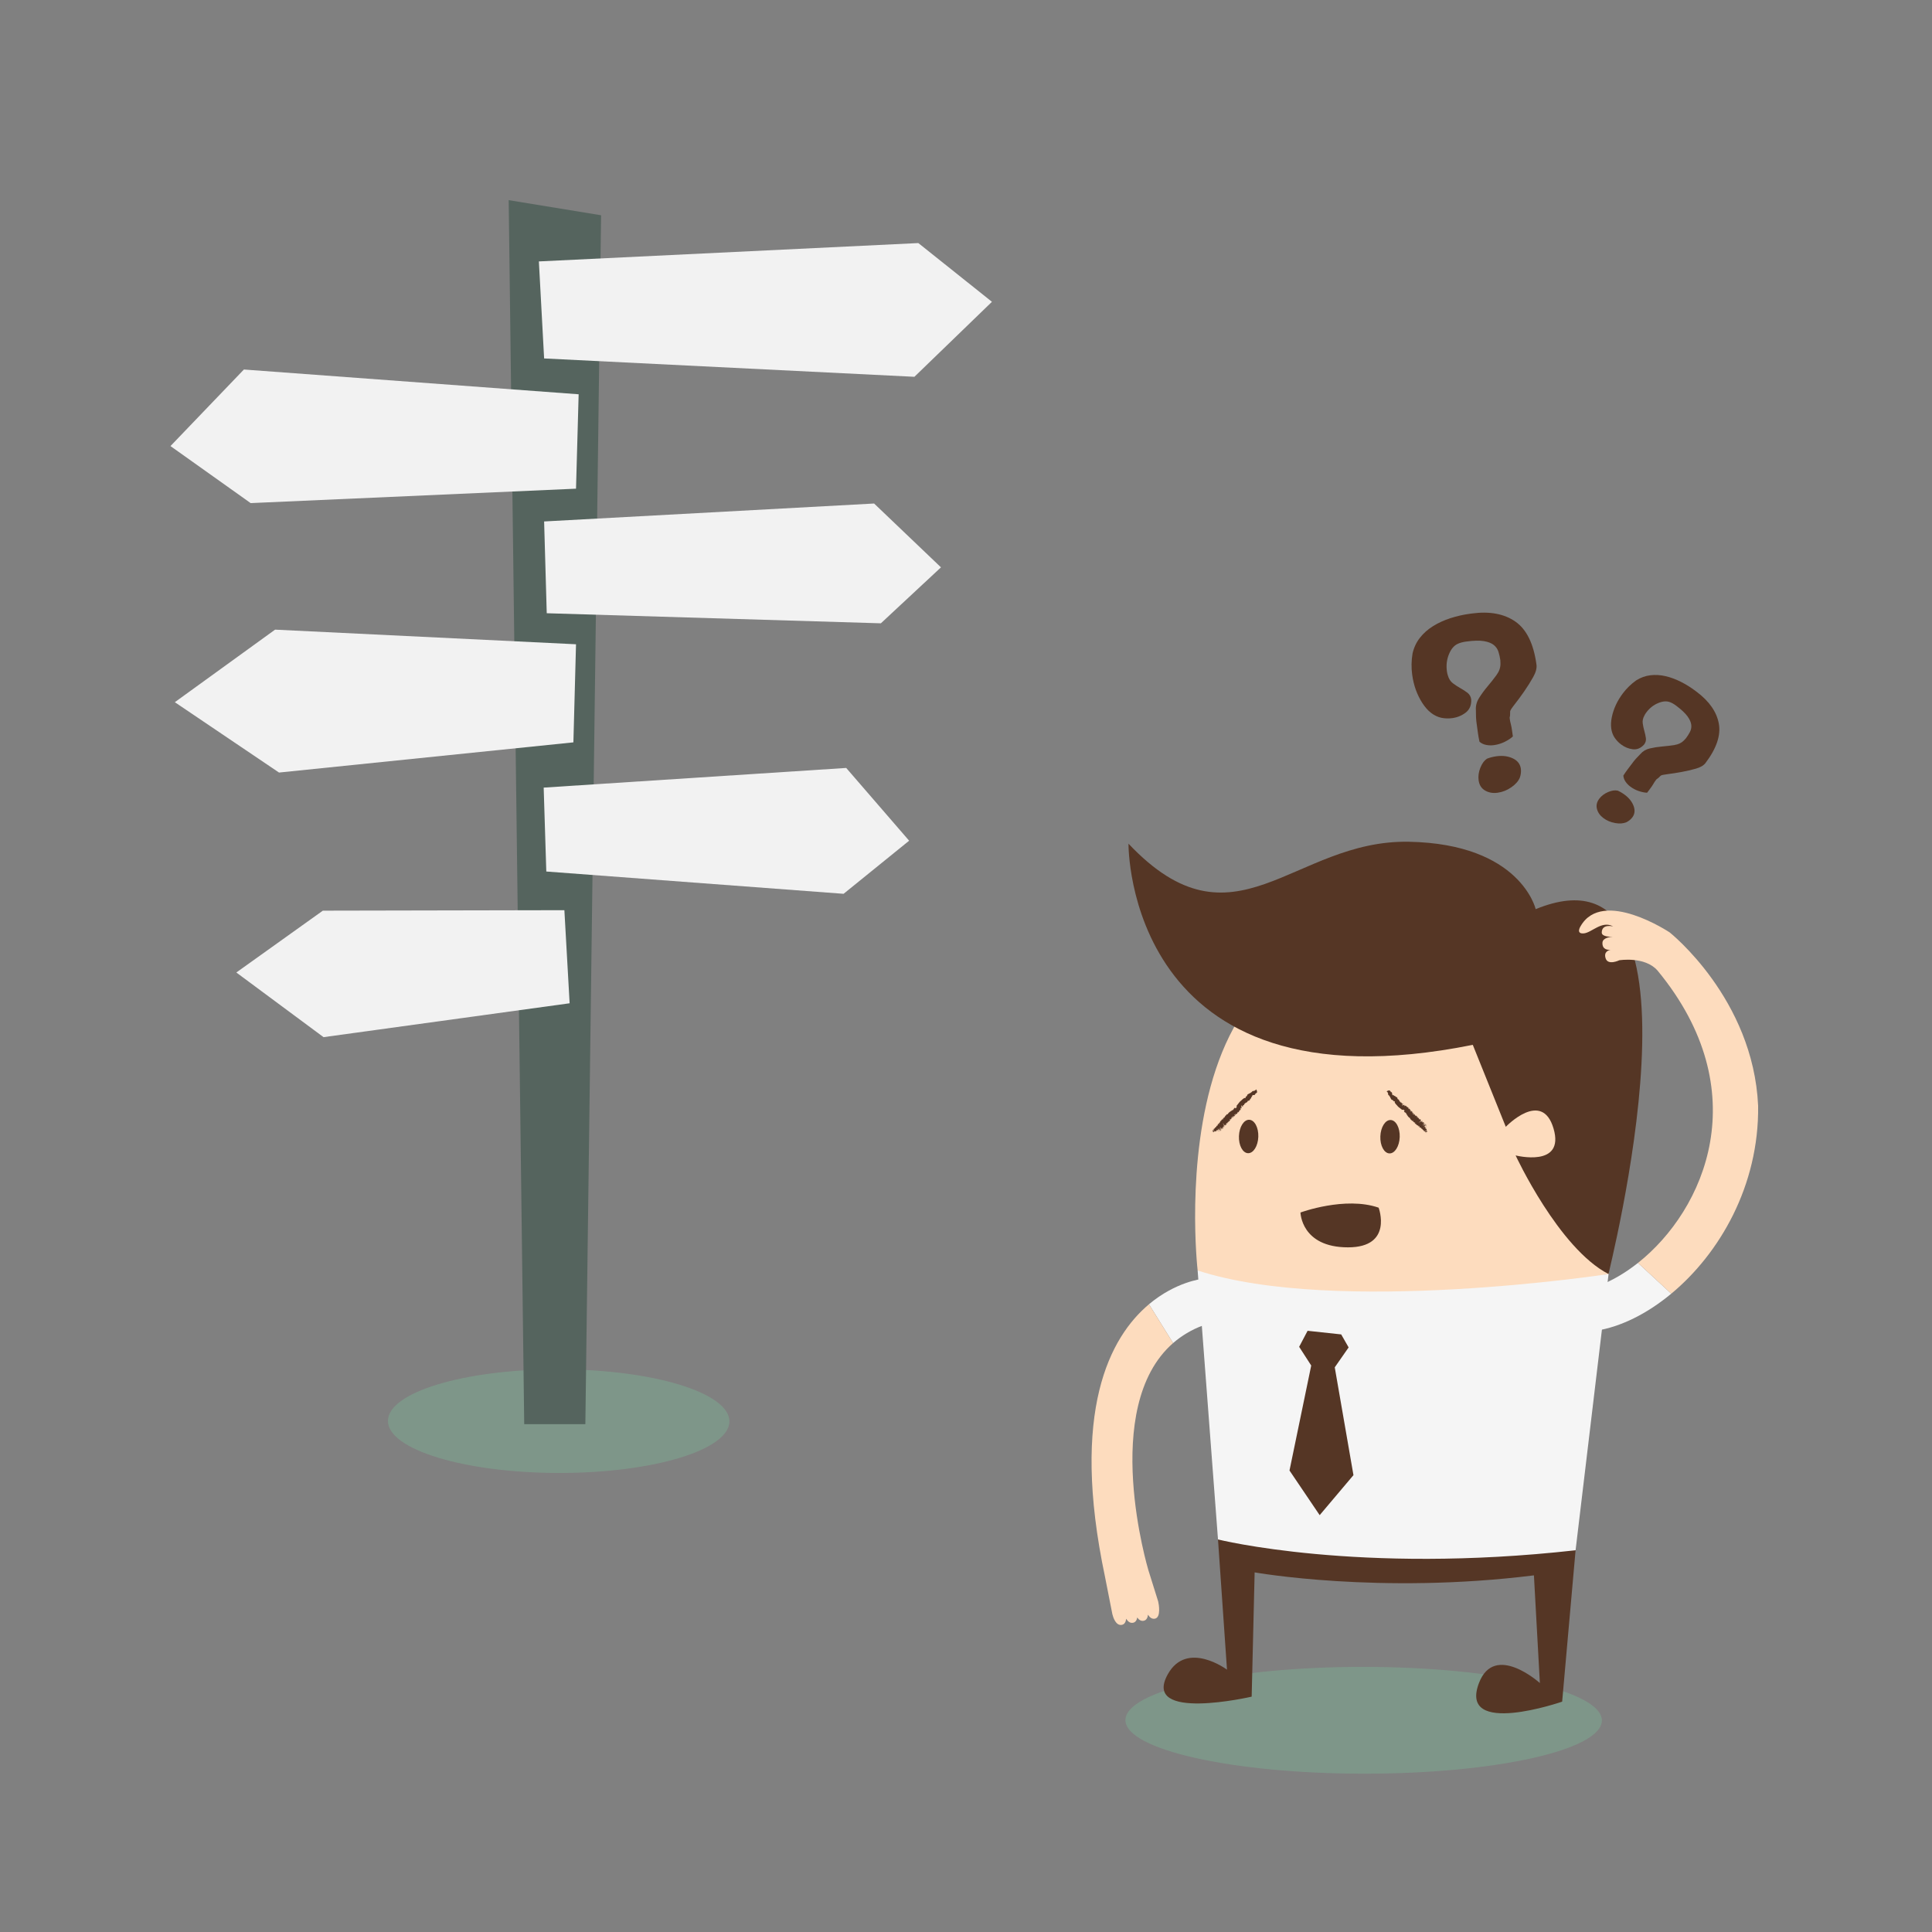 <?xml version="1.0" encoding="utf-8"?>
<!-- Generator: Adobe Illustrator 16.0.0, SVG Export Plug-In . SVG Version: 6.00 Build 0)  -->
<!DOCTYPE svg PUBLIC "-//W3C//DTD SVG 1.1//EN" "http://www.w3.org/Graphics/SVG/1.1/DTD/svg11.dtd">
<svg version="1.1" id="Layer_1" xmlns="http://www.w3.org/2000/svg" xmlns:xlink="http://www.w3.org/1999/xlink" x="0px" y="0px"
	 width="1200px" height="1200px" viewBox="0 0 1200 1200" enable-background="new 0 0 1200 1200" xml:space="preserve">
<rect x="0" y="0" width="1200" height="1200" fill="#808080" stroke="none"/>
<g id="Layer_1_1_">
</g>
<g id="Layer_2">
	<g>
		<path fill="#7E9689" d="M240.954,882.561c-0.004,17.778,47.474,32.256,106.041,32.325c58.568,0.076,106.049-14.274,106.052-32.054
			c0.003-17.781-47.474-32.253-106.04-32.324C288.44,850.433,240.957,864.784,240.954,882.561z"/>
		<polygon fill="#55645E" points="315.954,124.319 325.599,884.571 363.575,884.571 373.348,133.704 		"/>
		<polygon fill="#F2F2F2" points="334.705,162.374 337.963,222.635 567.95,234.036 616.118,187.455 570.392,150.973 		"/>
		<polygon fill="#F2F2F2" points="359.405,244.896 357.775,303.528 155.69,312.486 105.887,277.062 151.491,229.509 		"/>
		<polygon fill="#F2F2F2" points="337.963,323.887 339.592,380.893 547.121,387.149 584.453,352.389 542.922,312.743 		"/>
		<polygon fill="#F2F2F2" points="357.775,400.167 356.147,461.093 173.304,479.844 108.585,436.146 170.861,391.081 		"/>
		<polygon fill="#F2F2F2" points="337.69,489.196 339.319,541.317 523.963,555.16 564.681,522.179 525.592,476.983 		"/>
		<polygon fill="#F2F2F2" points="350.546,565.332 353.804,623.15 200.961,644.194 146.786,604.034 200.531,565.63 		"/>
	</g>
	<g>
		<g>
			<g>
				<path fill="#7E9689" d="M699.026,1068.385c-0.009,18.318,66.231,33.226,147.947,33.286
					c81.718,0.065,147.967-14.733,147.975-33.055c0.009-18.319-66.229-33.222-147.944-33.282
					C765.288,1035.27,699.034,1050.067,699.026,1068.385z"/>
				<path fill="#553625" d="M756.521,956.188l5.588,80.868c0,0-24.81-18.454-36.716,2.768c-16.772,29.902,52.04,13.998,52.04,13.998
					l1.847-77.186c0,0,77.509,13.824,173.469,1.848l3.692,66.88c0,0-28.143-25.376-37.832,0
					c-12.958,33.939,51.672,11.562,51.672,11.562l8.34-94.024C978.62,962.898,895.233,941.754,756.521,956.188z"/>
				<g>
					<g>
						<path fill="#FDDCBE" d="M743.873,789.107c0,0-31.134-271.721,183.99-184.982c0,0,68.132,48.4,71.245,187.211
							C791.375,835.784,743.873,789.107,743.873,789.107z"/>
						<path fill="#553625" d="M700.928,524.025c0,0-1.901,168.348,213.848,124.949l20.5,50.912c0,0,22.454-23.484,29.66,1.077
							c7.208,24.563-23.556,16.695-23.556,16.695s26.718,57.729,57.729,73.676c-1.028,2.06,70.607-274.086-45.269-226.64
							c0,0-9.241-40.56-78.79-41.864C802.969,521.479,766.817,593.685,700.928,524.025z"/>
						<path fill="#553625" d="M781.559,706.111c-0.211,5.73-3.072,10.281-6.396,10.158c-3.318-0.121-5.844-4.863-5.635-10.597
							s3.069-10.284,6.393-10.164C779.24,695.631,781.766,700.377,781.559,706.111z"/>
						
							<ellipse transform="matrix(0.036 -0.999 0.999 0.036 127.033 1543.627)" fill="#553625" cx="863.874" cy="705.948" rx="10.384" ry="6.02"/>
					</g>
				</g>
				<path fill="#F5F5F5" d="M743.873,789.107l12.647,167.078c0,0,87.132,21.819,222.1,6.713l20.488-171.563
					C999.109,791.336,829.598,817.233,743.873,789.107z"/>
			</g>
			<g>
				<path fill="#F5F5F5" d="M746.366,794.399l1.064,28.766c-7.363,2.72-13.565,6.49-18.787,11.043l-14.993-24.112
					C730.241,796.165,746.366,794.399,746.366,794.399z"/>
				<path fill="#FDDCBE" d="M713.651,810.096l14.993,24.112c-45.834,39.937-15.348,141.095-15.348,141.095l6.063,19.373
					c0.342,1.358,1.978,9.958-2.048,10.711c-1.934,0.361-3.312-0.909-4.26-2.483c-0.214,1.763-0.9,3.449-2.698,3.789
					c-1.751,0.326-3.044-0.685-3.98-2.053c-0.281,1.571-0.992,2.979-2.618,3.284c-1.933,0.363-3.31-0.907-4.259-2.484
					c-0.216,1.77-0.901,3.454-2.695,3.789c-3.762,0.702-5.435-4.749-5.896-6.647l-4.546-23.11
					C664.518,876.159,689.573,830.313,713.651,810.096z"/>
			</g>
			<polygon fill="#553625" points="812.172,826.578 806.927,836.533 814.422,848.152 800.931,913.358 819.671,941.089 
				840.656,916.24 829.038,849.273 837.656,836.909 833.041,828.826 			"/>
		</g>
		<g>
			<path fill="#FDDCBE" d="M1001.673,581.828c0.205-0.007,0.327-0.016,0.327-0.016S1001.877,581.815,1001.673,581.828z"/>
			<path fill="#F5F5F5" d="M995.354,797.661l-3.852,28.839c15.073-2.352,31.461-10.444,46.552-22.966l-20.69-19.119
				C1010.159,790.122,1002.68,794.613,995.354,797.661z"/>
			<path fill="#FDDCBE" d="M1092.006,686.845c-3.006-66.595-54.951-107.721-54.951-107.721s-41.617-27.688-55.306-3.874
				c0,0-3.188,4.875,1.875,4.5c5.063-0.375,11.25-8.25,18.375-4.313c0,0-7.053-1.903-7.125,3.75c-0.034,2.708,5.4,2.689,6.799,2.642
				c0.203-0.014,0.326-0.017,0.326-0.017s-0.122,0.009-0.326,0.017c-1.315,0.079-6.231,0.582-6.369,3.71
				c-0.203,4.593,3.862,4.526,5.167,4.391c0.245-0.042,0.403-0.054,0.403-0.054s-0.157,0.028-0.403,0.054
				c-1.192,0.203-4.567,1.157-3.158,5.383c1.5,4.5,8.438,1.125,8.438,1.125s15.938-2.625,23.802,6.429
				c61.659,74.745,29.42,148.585-12.188,181.55l20.69,19.119C1067.895,778.77,1092.645,736.617,1092.006,686.845z"/>
			<path fill="#FDDCBE" d="M1000.471,589.929c0.246-0.025,0.404-0.054,0.404-0.054S1000.716,589.888,1000.471,589.929z"/>
		</g>
		<g>
			<path fill="#553625" d="M752.585,702.666c-0.046,0.16,0.285,0.209,0.033,0.175C752.527,702.709,752.467,702.604,752.585,702.666z
				"/>
			<path fill="#553625" d="M780.747,677.93c0.35,1.069-0.784,0.687-0.716,1.503c-0.015,0.07-0.362-0.431-0.371-0.242
				c0.176,0.913-0.703,1.058-1.548,0.98l-0.08-0.141c-0.157-0.014,0.091,0.472-0.046,0.493l-0.189-0.229
				c0.19,0.259-0.06,0.251,0.062,0.461l-0.42-0.318l0.191,0.315c0.434,0.771-0.378,0.258-0.272,0.761l-0.142-0.187
				c0.044,0.665-0.405,0.932-0.619,1.38l-0.329-0.384c0.237,0.301,0.195,0.466,0.154,0.604c-0.304-0.258,0.08,0.407-0.172,0.34
				l-0.048-0.07c0.193,0.379-0.274-0.072-0.013,0.353l-0.256-0.185c0.333,0.443-0.306-0.114-0.186,0.155l0.078,0.084
				c0.027,0.154-0.188-0.025-0.185,0.096l-0.047-0.042c-0.04,0.228-0.322,0.067-0.031,0.387c-0.278-0.217,0.025-0.233-0.384-0.545
				c-0.146,0.728-0.66,1.066-1.098,1.468l-0.355-0.208c0.015,0.105-0.113,0.208-0.007,0.41c0.009-0.021-0.176-0.141-0.214-0.135
				c-0.189-0.05,0.227,0.434,0.009,0.368l-0.24-0.342c0.149,0.318,0.012,0.368-0.006,0.529l-0.135-0.217
				c0.155,0.372-0.231,0.098-0.158,0.354l-0.134-0.214c-0.34-0.104,0.307,0.427,0.066,0.397l-0.16-0.229
				c0.189,0.438-0.09,0.485-0.099,0.699l-0.063-0.082c-0.084,0.15-0.305,0.158-0.308,0.426c-0.121-0.041-0.388-0.47-0.455-0.287
				c0.337,0.37-0.08,0.349,0.371,0.705c-0.163,0.036-0.462,0.05-0.422,0.241c-0.078-0.187-0.46-0.41-0.397-0.522l-0.271-0.166
				c-0.126-0.163,0.117-0.012-0.076-0.185c-0.032,0.056-0.033,0.321-0.128,0.297c0.119,0.305,0.423,0.804,0.327,0.972
				c-0.065-0.202-0.403-0.381-0.417-0.483l0.447,0.887c-0.031,0.06-0.273-0.285-0.253-0.128l0.171,0.28
				c-0.059-0.028-0.107,0.261-0.456-0.091c-0.148-0.125,0.007-0.143-0.161-0.229c-0.082,0.077,0.027,0.208-0.051,0.288l-0.046-0.049
				c-0.104-0.006-0.024,0.304,0.217,0.452c0.048-0.022-0.211-0.208-0.06-0.151c0.15,0.249,0.106,0.396,0.024,0.475l-0.194-0.294
				c0.145,0.39,0.105,0.589,0.087,0.821c0.153,0.178-0.235-0.362-0.136-0.285c-0.378-0.099-0.027,0.643-0.479,0.407
				c-0.006-0.053,0.232,0.237,0.188,0.188c-0.097,0.049-0.318-0.209-0.287-0.07c-0.138-0.145-0.021,0.104-0.031,0.196
				c0.066,0.134-0.079-0.062-0.048-0.116c0.038,0.19-0.05,0.679-0.409,0.612c0.091,0.095,0.217,0.452,0.168,0.477l-0.188-0.243
				c-0.158-0.106-0.112,0.135-0.294-0.058c0.167,0.354,0.106-0.521,0.188-0.206c-0.201-0.166,0.169,0.507-0.087,0.172
				c-0.069,0.076,0.087,0.403-0.182,0.253c0.057,0.02-0.221-0.375-0.27-0.305c-0.073,0.141,0.067,0.139,0.046,0.295l0.027,0.146
				c0.195,0.229-0.127,0.058,0.14,0.273c-0.18-0.175-0.062,0.256-0.38-0.127l-0.244-0.308c-0.029,0.064,0.195,0.379,0.272,0.542
				l-0.134-0.119c0.392,0.457-0.147,0.064,0.104,0.461c-0.238-0.064-0.27,0.213-0.563-0.023c0.044,0.205,0.116,0.428-0.056,0.41
				l-0.09-0.193c-0.174-0.083-0.08,0.047-0.066,0.166c-0.048-0.078-0.344-0.166-0.546-0.271c0.042,0.202,0.284,0.424,0.407,0.576
				c-0.466-0.381,0.038,0.479-0.407,0.154c-0.028-0.085-0.082-0.317-0.244-0.372c-0.464-0.38,0.149,0.452-0.153,0.341l0.355,0.343
				c-0.252-0.183,0.023,0.36-0.298-0.022c0.079,0.166-0.241-0.004,0.089,0.343c-0.453-0.138-0.287,0.585-0.975,0.043
				c0.027,0.083-0.094,0.082,0.086,0.253c0.221,0.161-0.065-0.197,0.071-0.076l0.107,0.188c-0.13-0.031-0.197-0.016-0.408-0.363
				c-0.325-0.107,0.41,0.729,0.121,0.731c-0.124-0.154-0.187-0.2-0.214-0.134l0.137,0.335c-0.158,0.036-0.36-0.283-0.586-0.532
				c-0.02,0.092-0.099,0.142,0.043,0.353l-0.35-0.255c0.252,0.185,0.09,0.193,0.115,0.277l-0.025-0.084
				c-0.107-0.098-0.113,0.025-0.118,0.087c0.146,0.146,0.269,0.152,0.346,0.165c0.07,0.137,0.001,0.149,0.078,0.313
				c-0.206-0.257-0.247-0.094-0.313-0.078c-0.1-0.009,0.138,0.271,0.114,0.277c-0.113-0.127-0.103,0.054-0.222-0.162
				c-0.02-0.058,0.15,0.089,0.079-0.05c-0.117-0.063-0.313-0.292-0.238-0.065c0.058,0.168,0.446,0.475,0.207,0.408l-0.169-0.295
				l-0.208-0.046l0.195,0.229l-0.104-0.1c0.184,0.263-0.08,0.201,0.137,0.486c-0.026,0.066-0.237-0.067-0.307-0.053l-0.01-0.026
				c-0.172-0.083-0.17,0.069-0.08,0.264l-0.041-0.053c-0.047,0.009-0.087,0.108-0.008,0.274c-0.228-0.103-0.779-0.826-0.613-0.468
				c-0.07,0.075,0.244,0.52,0.404,0.636c-0.274-0.027-0.107,0.479-0.547,0.246l0.131,0.243c-0.284,0.094-0.196,0.649-0.752,0.354
				c-0.024-0.148-0.195-0.23-0.312-0.355c0.13,0.244-0.243-0.155,0.045,0.205c0.187,0.197,0.269,0.301,0.398,0.331
				c-0.025,0.219-0.211,0.384-0.447,0.255c0.117,0.063,0.146,0.149,0.175,0.232c-0.279-0.331-0.412-0.3-0.38-0.124l0.166,0.205
				l-0.225-0.163c0.029,0.085,0.339,0.439,0.103,0.309l-0.208-0.19c0.073,0.224,0.22,0.586-0.008,0.486l-0.316-0.231
				c-0.007,0.061,0.094,0.282,0.226,0.313c-0.286-0.059-0.389-0.005-0.652-0.218c0.315,0.809,0.012,1.122-0.289,1.312l-0.123-0.153
				c-0.192-0.076,0.191,0.29,0.053,0.231c-0.104-0.161-0.326-0.259-0.425-0.48c-0.238-0.064,0.099,0.371,0.093,0.497
				c0.164,0.202-0.059-0.172,0.148,0.086c0.051,0.079-0.272-0.026-0.028,0.279c-0.128-0.093-0.299-0.326-0.393-0.458l0.065,0.197
				c-0.38-0.275-0.374-0.765-0.828-1.117l-0.016,0.097c-0.327-0.259-0.159-0.479-0.396-0.458c0.067,0.199,0.394,0.672,0.564,0.752
				c-0.059,0.195,0.563,0.754,0.401,0.853c-0.19-0.14,0.073-0.142-0.169-0.357c-0.274-0.179-0.013,0.248-0.144,0.217
				c0.163,0.053,0.371,0.397,0.379,0.489c-0.194-0.077-0.201-0.319-0.328-0.261c0.134,0.184,0.154,0.393,0.34,0.438
				c0.307,0.416-0.197-0.015,0.014,0.331c-0.274-0.241-0.454-0.715-0.684-0.753c0.249,0.244,0.18,0.475,0.58,0.808
				c-0.107-0.034-0.296-0.235-0.406-0.424c-0.203-0.105,0.274,0.606-0.203,0.108L760,700.09l-0.342-0.229
				c-0.058,0.044,0.147,0.518-0.204,0.11c0.019,0.056-0.119,0.146,0.174,0.383c0.227,0.102-0.092-0.28,0.284,0.058
				c-0.326-0.259-0.073,0.14-0.026,0.279l-0.146-0.147c0.027,0.084-0.063,0.103,0.07,0.286l-0.219-0.223l0.184,0.262
				c-0.001,0.212-0.396-0.395-0.438-0.232l-0.083-0.254c0.018,0.056-0.216-0.135-0.199-0.017l0.5,0.706
				c0.024,0.146-0.243-0.22-0.104,0.054l-0.155-0.327c-0.052-0.082-0.368-0.313-0.441-0.235c0.018,0.118,0.216,0.499,0.4,0.548
				c-0.037,0.038-0.21-0.044-0.317-0.229c-0.021,0.152,0.219,0.223,0.262,0.425c-0.16-0.115-0.44-0.234-0.686-0.391l-0.241-0.434
				l-0.057,0.043c-0.188-0.351-0.23-0.188-0.463-0.528c-0.078-0.016-0.03,0.129,0.005,0.239c0.54,0.396,0.475,0.773,0.9,1.191
				c-0.036,0.252-1.056-1.003-0.586-0.171c0.127,0.096,0.357,0.497,0.336,0.287c-0.136,0.032,0.335,0.501,0.063,0.411
				c-0.084-0.253-0.486-0.375-0.608-0.741c0.123,0.152,0.163,0.054,0.145-0.002c-0.188-0.139-0.391-0.455-0.482-0.373
				c-0.02,0.092-0.09,0.169,0.128,0.393c0.229,0.253,0.063-0.104,0.256,0.187c-0.033,0.188-0.397-0.183-0.042,0.313
				c0.039-0.101,0.291,0.146,0.444,0.324l0.013,0.18l-0.136-0.185c-0.239-0.005,0.234,0.343,0.065,0.412l-0.358-0.281
				c-0.226-0.316,0.303-0.038-0.139-0.488c-0.102,0.056,0.083,0.319-0.104,0.27l-0.023-0.147c-0.044,0.012-0.627-0.585-0.422-0.113
				c0.063,0.195,0.132,0.181,0.287,0.358c-0.088,0.173,0.03,0.388-0.031,0.492c-0.287-0.358-0.183,0.103-0.398-0.334
				c0.225,0.163,0.398-0.03,0.155-0.399c-0.409-0.363,0.157-0.037-0.18-0.474c-0.117,0.085-0.467-0.319-0.718-0.565
				c-0.048,0.008,0.022,0.146,0.042,0.201c0.204,0.258,0.241,0.22,0.471,0.471c-0.18,0.04-0.174,0.28-0.026,0.581
				c-0.146-0.087-0.354-0.345-0.328-0.411c-0.078,0.201-0.261,0.305-0.463,0.352c0.445,0.323-0.066,0.229,0.29,0.51
				c0.154,0.026,0.47,0.258,0.59,0.475c-0.065,0.015-0.153-0.179-0.25-0.247c0.139,0.271-0.402-0.272-0.151,0.125
				c0.016-0.246-0.41-0.514-0.667-0.851c0.063,0.261-0.196-0.229-0.288-0.145c0.062,0.259,0.067,0.499,0.023,0.66
				c-0.396-0.184-0.337,0.289-0.442,0.405c-0.204-0.104-0.479-0.498-0.602-0.501c-0.071,0.076,0.399,0.332,0.14,0.271l-0.052-0.08
				c0.038,0.111-0.428-0.055-0.006,0.489l-0.308-0.419c-0.055-0.017,0.006,0.091,0.022,0.147l-0.277-0.332
				c-0.309-0.203-0.111,0.176-0.18,0.256l0.253,0.185c0.027,0.298-0.265,0.148-0.321,0.344l-0.194-0.229l0.042,0.202
				c-0.174-0.233-0.367-0.311-0.247-0.094l-0.289-0.724c0.173,0.082,0.182,0.322,0.41,0.513c0.202,0.167,0.266,0,0.094-0.232
				c-0.066,0.017-0.025,0.066,0.012,0.181c-0.292-0.299-0.213-0.35-0.361-0.586c-0.014,0.033-0.131-0.03-0.049,0.071
				c-0.088-0.192-0.063-0.258,0.009-0.336c0.056,0.168,0.2,0.167,0.259,0.274c-0.237-0.28-0.238-0.431-0.073-0.439
				c0.352,0.256,0-0.364,0.189-0.377c0.202,0.317,0.343,0.592,0.373,0.766c0.195,0.077,0.072-0.076,0.267,0
				c-0.149-0.236-0.408-0.575-0.429-0.782l0.188,0.201c-0.013-0.182-0.281-0.483-0.123-0.52c0.27-0.061,0.455-0.226,0.615-0.322
				l0.188,0.198c-0.313-0.506,0.112-0.389,0.043-0.675c0.351,0.041,0.209-0.535,0.612-0.263c0.171-0.434,0.304-0.827,0.691-1.038
				l0.211,0.346c-0.138-0.271,0.19,0.138,0.207,0.043c-0.275-0.179-0.194-0.378-0.317-0.595c0.349,0.104,0.308-0.313,0.249-0.633
				l0.188,0.2c-0.213-0.499,0.24-0.298,0.455-0.376c0.094,0.065,0.293,0.233,0.321,0.17c-0.208-0.409-0.144-0.426-0.198-0.746
				c0.093-0.082,0.315-0.135,0.524-0.089c-0.063-0.775,0.557-0.795,0.671-1.397l0.239,0.218c-0.104-0.826,0.743-0.745,0.81-1.275
				l0.336,0.437c0.207,0.043,0.12-0.299-0.164-0.567c0.206,0.042,0.059-0.408,0.419-0.124c0.164-0.011-0.05-0.295-0.019-0.422
				c0.33-0.018,0.37-0.114,0.483-0.354l-0.066,0.015c0.06,0.108,0.214,0.284,0.281,0.271c-0.032-0.176,0.351-0.111-0.153-0.542
				c0.443,0.109,0.247-0.633,0.776-0.419c-0.137-0.12-0.11-0.189-0.171-0.298c0.165-0.157,0.588-0.042,0.521-0.394
				c0.087,0.044,0.159,0.27,0.241,0.221l-0.172-0.297c0.056-0.495,0.79-0.239,0.983-0.527c0.217-0.656,0.8-0.939,1.188-1.362
				l0.083,0.103c-0.191-0.504,0.68,0.087,0.29-0.581c0.117,0.063,0.168-0.071,0.313,0.141c-0.122-0.367,0.541-0.034,0.406-0.519
				l0.006,0.091c0.359,0.067,0.243-0.358,0.594-0.317l0.097,0.22c0.237,0.128-0.208-0.559,0.252-0.116
				c0.035-0.038-0.185-0.264-0.195-0.229c0.549-0.158,0.69-0.826,0.996-1.29c0.538,0.027,0.729,0.783,0.641,0.228
				c0.099,0.075-0.148-0.193-0.058-0.098c-0.031-0.211,0.607,0.408,0.445,0.107c-0.283-0.271-0.104-0.201-0.261-0.38
				c0.345,0.033,0.614,0.266,0.556-0.081l0.126,0.165c-0.223-0.579,0.173-0.514-0.136-1.137c0.815-0.888,1.428-1.93,2.25-2.764
				c0.948-0.673,1.594-1.647,2.708-2.161c0.563,0.22,0.568,0.194,0.649-0.17l0.117,0.149c-0.283-0.341,0.131-0.173-0.129-0.507
				c0.381-0.229,0.599-0.584,0.93-0.883c-0.021,0.082,0.19,0.375,0.234,0.299l-0.122-0.27l0.095,0.084
				c0-0.088-0.101-0.293-0.238-0.359c0.583-1.03,1.997-1.102,2.747-1.912c0.317-0.033,0.48-0.407,0.634-0.662
				c1.02-0.117,1.902-0.265,2.265-1.141C780.158,676.57,780.838,677.499,780.747,677.93z"/>
			<path fill="#553625" d="M752.681,702.521c0.17,0.145,0.323,0.172,0.46,0.441L752.681,702.521z"/>
			<path fill="#553625" d="M756.144,702.49c-0.041-0.051,0.088,0.043,0.117,0.064c-0.015,0.033,0.088,0.191-0.008,0.124
				L756.144,702.49z"/>
			<path fill="#553625" d="M756.729,702.146c0.123,0.153,0.12,0.365,0.073,0.438L756.729,702.146z"/>
			<path fill="#553625" d="M757.732,702.342c0.151,0.088,0.201,0.165,0.144,0.209L757.732,702.342z"/>
			<path fill="#553625" d="M757.468,701.977c0.035-0.037,0.132,0.031,0.226,0.101C757.578,701.95,757.674,702.234,757.468,701.977z"
				/>
			<path fill="#553625" d="M758.856,701.508c0.015-0.033-0.042-0.202,0.126-0.059C758.854,701.357,759.029,701.74,758.856,701.508z"
				/>
			<path fill="#553625" d="M759.128,700.869l0.033-0.038c0.089,0.041,0.154,0.176,0.144,0.21L759.128,700.869z"/>
			<polygon fill="#553625" points="767.13,692.697 767.145,692.815 767.021,692.663 			"/>
			<path fill="#553625" d="M770.859,689.367c-0.032-0.139,0.158,0.106,0.187,0.122C771.014,689.545,770.9,689.293,770.859,689.367z"
				/>
			<polygon fill="#553625" points="772.222,686.842 772.209,686.859 771.944,686.552 			"/>
		</g>
		<g>
			<path fill="#553625" d="M885.957,703.856c0.153,0.038,0.209-0.283,0.172-0.038C885.998,703.912,885.892,703.972,885.957,703.856z
				"/>
			<path fill="#553625" d="M862.544,677.324c1.05-0.37,0.646,0.74,1.446,0.648c0.068,0.013-0.431,0.366-0.248,0.366
				c0.897-0.196,1.015,0.65,0.922,1.471l-0.143,0.082c-0.016,0.154,0.462-0.103,0.48,0.029l-0.228,0.19
				c0.256-0.193,0.243,0.05,0.452-0.073l-0.322,0.416l0.313-0.193c0.761-0.444,0.239,0.357,0.732,0.24l-0.184,0.143
				c0.647-0.062,0.896,0.364,1.328,0.559l-0.382,0.331c0.299-0.24,0.46-0.205,0.593-0.167c-0.259,0.299,0.397-0.093,0.327,0.153
				l-0.07,0.049c0.372-0.199-0.079,0.27,0.343,0.002l-0.188,0.253c0.441-0.337-0.117,0.299,0.146,0.173l0.084-0.076
				c0.152-0.032-0.027,0.184,0.089,0.176l-0.042,0.047c0.222,0.03,0.058,0.309,0.376,0.019c-0.218,0.274-0.227-0.019-0.54,0.39
				c0.705,0.117,1.022,0.606,1.403,1.021l-0.213,0.349c0.104-0.018,0.201,0.104,0.4-0.006c-0.021-0.007-0.142,0.176-0.137,0.211
				c-0.055,0.185,0.428-0.232,0.358-0.021l-0.34,0.243c0.313-0.151,0.359-0.021,0.518-0.009l-0.216,0.136
				c0.368-0.161,0.091,0.223,0.343,0.144l-0.213,0.137c-0.108,0.332,0.424-0.31,0.393-0.078l-0.229,0.164
				c0.433-0.197,0.473,0.071,0.68,0.073l-0.08,0.063c0.146,0.076,0.146,0.29,0.405,0.284c-0.042,0.12-0.467,0.393-0.291,0.449
				c0.37-0.338,0.337,0.069,0.696-0.381c0.031,0.158,0.038,0.447,0.226,0.403c-0.184,0.078-0.412,0.457-0.521,0.399l-0.168,0.269
				c-0.161,0.126-0.008-0.114-0.184,0.079c0.056,0.028,0.313,0.021,0.287,0.115c0.302-0.126,0.793-0.436,0.955-0.348
				c-0.198,0.069-0.381,0.401-0.48,0.418l0.876-0.459c0.056,0.028-0.286,0.272-0.135,0.247l0.28-0.172
				c-0.028,0.055,0.252,0.097-0.1,0.443c-0.126,0.146-0.141-0.003-0.229,0.161c0.074,0.078,0.204-0.03,0.281,0.041l-0.049,0.046
				c-0.007,0.104,0.295,0.016,0.447-0.224c-0.022-0.046-0.208,0.212-0.149,0.062c0.246-0.153,0.388-0.113,0.463-0.038l-0.291,0.197
				c0.383-0.149,0.575-0.12,0.802-0.107c0.179-0.155-0.355,0.24-0.28,0.14c-0.106,0.369,0.626,0.007,0.384,0.451
				c-0.048,0.007,0.239-0.233,0.191-0.188c0.045,0.092-0.214,0.315-0.077,0.278c-0.145,0.138,0.103,0.019,0.191,0.026
				c0.13-0.07-0.062,0.077-0.114,0.05c0.186-0.044,0.659,0.026,0.585,0.378c0.097-0.091,0.447-0.224,0.471-0.179l-0.243,0.19
				c-0.105,0.156,0.129,0.104-0.062,0.286c0.349-0.171-0.508-0.087-0.196-0.175c-0.168,0.199,0.496-0.18,0.164,0.078
				c0.073,0.063,0.396-0.095,0.243,0.167c0.02-0.054-0.374,0.226-0.305,0.27c0.137,0.067,0.138-0.067,0.289-0.053l0.143-0.03
				c0.228-0.195,0.054,0.119,0.269-0.143c-0.173,0.178,0.249,0.048-0.132,0.371l-0.307,0.247c0.063,0.024,0.375-0.202,0.536-0.283
				l-0.12,0.136c0.456-0.395,0.061,0.141,0.452-0.116c-0.069,0.234,0.2,0.255-0.037,0.546c0.199-0.048,0.42-0.123,0.397,0.044
				l-0.19,0.092c-0.085,0.169,0.045,0.076,0.16,0.06c-0.077,0.05-0.171,0.338-0.276,0.537c0.198-0.047,0.417-0.287,0.57-0.411
				c-0.383,0.46,0.468-0.052,0.142,0.39c-0.084,0.029-0.313,0.088-0.369,0.247c-0.383,0.46,0.445-0.157,0.328,0.139l0.343-0.354
				c-0.185,0.25,0.354-0.033-0.029,0.29c0.164-0.083-0.011,0.234,0.337-0.098c-0.146,0.444,0.563,0.261,0.017,0.94
				c0.084-0.026,0.078,0.091,0.251-0.088c0.163-0.22-0.195,0.069-0.073-0.066l0.185-0.112c-0.031,0.127-0.021,0.192-0.362,0.408
				c-0.114,0.317,0.719-0.419,0.717-0.142c-0.154,0.124-0.2,0.188-0.137,0.211l0.331-0.142c0.028,0.152-0.287,0.358-0.536,0.584
				c0.091,0.015,0.138,0.091,0.346-0.053l-0.256,0.346c0.184-0.25,0.188-0.091,0.272-0.122l-0.084,0.031
				c-0.098,0.104,0.022,0.105,0.081,0.111c0.149-0.146,0.156-0.268,0.171-0.341c0.135-0.07,0.147-0.007,0.31-0.086
				c-0.257,0.206-0.098,0.243-0.085,0.308c-0.011,0.096,0.268-0.143,0.272-0.121c-0.127,0.116,0.05,0.098-0.163,0.222
				c-0.057,0.021,0.091-0.149-0.048-0.075c-0.065,0.116-0.291,0.312-0.069,0.231c0.167-0.06,0.475-0.446,0.401-0.213l-0.289,0.174
				l-0.051,0.201l0.229-0.195l-0.099,0.104c0.259-0.186,0.193,0.069,0.479-0.146c0.063,0.023-0.072,0.232-0.06,0.299l-0.027,0.009
				c-0.085,0.171,0.063,0.162,0.255,0.07l-0.052,0.042c0.008,0.045,0.104,0.08,0.268-0.002c-0.105,0.224-0.824,0.78-0.472,0.607
				c0.072,0.065,0.513-0.252,0.63-0.41c-0.033,0.267,0.466,0.09,0.227,0.521l0.242-0.133c0.083,0.271,0.628,0.17,0.325,0.717
				c-0.145,0.028-0.229,0.198-0.354,0.313c0.242-0.133-0.158,0.242,0.2-0.05c0.198-0.186,0.301-0.269,0.334-0.396
				c0.213,0.019,0.368,0.192,0.236,0.425c0.064-0.115,0.148-0.146,0.232-0.176c-0.332,0.281-0.304,0.408-0.133,0.37l0.205-0.165
				l-0.165,0.223c0.085-0.031,0.438-0.343,0.305-0.108l-0.192,0.206c0.221-0.078,0.577-0.229,0.475-0.008l-0.233,0.315
				c0.06,0.004,0.277-0.101,0.313-0.228c-0.063,0.276-0.015,0.376-0.229,0.637c0.795-0.329,1.095-0.044,1.271,0.241l-0.154,0.125
				c-0.077,0.188,0.289-0.196,0.229-0.06c-0.16,0.104-0.261,0.324-0.479,0.425c-0.069,0.234,0.365-0.104,0.486-0.104
				c0.203-0.163-0.168,0.063,0.088-0.146c0.08-0.052-0.033,0.268,0.273,0.02c-0.094,0.126-0.327,0.301-0.457,0.395l0.193-0.069
				c-0.277,0.376-0.756,0.385-1.109,0.836l0.093,0.014c-0.26,0.323-0.471,0.166-0.458,0.396c0.198-0.072,0.667-0.401,0.75-0.568
				c0.188,0.048,0.747-0.568,0.84-0.417c-0.141,0.188-0.135-0.067-0.354,0.174c-0.183,0.271,0.242,0.004,0.209,0.133
				c0.055-0.157,0.396-0.372,0.486-0.381c-0.081,0.189-0.317,0.204-0.264,0.325c0.183-0.136,0.387-0.162,0.438-0.343
				c0.413-0.31-0.021,0.19,0.321-0.021c-0.243,0.271-0.709,0.459-0.752,0.685c0.244-0.249,0.467-0.189,0.804-0.588
				c-0.038,0.106-0.238,0.294-0.426,0.407c-0.107,0.2,0.6-0.284,0.103,0.194l0.282-0.217l-0.23,0.337
				c0.041,0.055,0.507-0.158,0.103,0.195c0.056-0.021,0.142,0.11,0.378-0.182c0.104-0.223-0.275,0.097,0.063-0.278
				c-0.26,0.325,0.133,0.069,0.271,0.021l-0.149,0.146c0.084-0.029,0.102,0.059,0.283-0.076l-0.223,0.219l0.259-0.188
				c0.208-0.005-0.395,0.396-0.236,0.433l-0.249,0.088c0.052-0.017-0.138,0.213-0.021,0.194l0.7-0.505
				c0.146-0.028-0.221,0.241,0.05,0.099l-0.322,0.161c-0.08,0.053-0.313,0.366-0.242,0.434c0.117-0.02,0.494-0.224,0.545-0.401
				c0.037,0.032-0.048,0.201-0.232,0.313c0.15,0.018,0.224-0.219,0.42-0.266c-0.114,0.157-0.237,0.433-0.396,0.674l-0.428,0.247
				l0.039,0.055c-0.347,0.192-0.188,0.229-0.525,0.464c-0.018,0.076,0.123,0.025,0.232-0.013c0.396-0.536,0.767-0.481,1.186-0.908
				c0.244,0.027-1.005,1.052-0.182,0.573c0.095-0.128,0.493-0.362,0.289-0.333c0.026,0.128,0.497-0.341,0.402-0.076
				c-0.25,0.089-0.379,0.482-0.741,0.612c0.154-0.124,0.059-0.16,0.004-0.142c-0.14,0.188-0.455,0.396-0.376,0.48
				c0.089,0.017,0.163,0.082,0.387-0.138c0.252-0.229-0.103-0.057,0.188-0.253c0.184,0.027-0.188,0.393,0.304,0.031
				c-0.097-0.034,0.15-0.286,0.326-0.44l0.178-0.017l-0.184,0.134c-0.011,0.235,0.341-0.234,0.402-0.073l-0.282,0.354
				c-0.314,0.229-0.03-0.291-0.479,0.149c0.053,0.096,0.313-0.09,0.26,0.093l-0.145,0.028c0.011,0.042-0.587,0.625-0.121,0.413
				c0.192-0.069,0.179-0.135,0.354-0.291c0.167,0.081,0.38-0.042,0.48,0.016c-0.357,0.288,0.096,0.174-0.335,0.396
				c0.164-0.222-0.021-0.388-0.388-0.14c-0.364,0.408-0.032-0.15-0.466,0.188c0.08,0.11-0.324,0.463-0.57,0.712
				c0.006,0.045,0.144-0.026,0.198-0.045c0.256-0.209,0.22-0.242,0.472-0.474c0.033,0.176,0.269,0.162,0.565,0.008
				c-0.088,0.148-0.345,0.354-0.41,0.332c0.194,0.069,0.29,0.244,0.329,0.438c0.328-0.442,0.224,0.059,0.506-0.297
				c0.029-0.149,0.264-0.465,0.479-0.588c0.012,0.065-0.179,0.156-0.247,0.251c0.268-0.142-0.275,0.398,0.118,0.144
				c-0.24-0.008-0.513,0.414-0.848,0.672c0.256-0.068-0.228,0.196-0.146,0.284c0.253-0.067,0.486-0.082,0.644-0.044
				c-0.188,0.39,0.274,0.318,0.386,0.418c-0.107,0.199-0.498,0.479-0.505,0.596c0.072,0.067,0.335-0.396,0.271-0.144l-0.081,0.053
				c0.111-0.039-0.063,0.416,0.477-0.009l-0.415,0.312c-0.018,0.053,0.089-0.008,0.145-0.027l-0.329,0.279
				c-0.205,0.305,0.168,0.104,0.245,0.166l0.186-0.25c0.29-0.034,0.14,0.25,0.326,0.301l-0.227,0.195l0.198-0.049
				c-0.231,0.178-0.313,0.367-0.099,0.244l-0.713,0.302c0.085-0.171,0.319-0.186,0.511-0.415c0.168-0.198,0.007-0.257-0.225-0.082
				c0.014,0.064,0.064,0.022,0.176-0.016c-0.298,0.291-0.345,0.216-0.581,0.369c0.032,0.012-0.033,0.127,0.069,0.044
				c-0.19,0.092-0.254,0.068-0.328,0.001c0.167-0.059,0.17-0.199,0.272-0.259c-0.276,0.237-0.425,0.244-0.429,0.084
				c0.258-0.35-0.355,0.012-0.363-0.173c0.316-0.204,0.587-0.349,0.756-0.386c0.079-0.188-0.072-0.065,0.009-0.256
				c-0.236,0.151-0.573,0.411-0.775,0.438l0.201-0.188c-0.176,0.017-0.479,0.287-0.509,0.138c-0.054-0.263-0.21-0.437-0.302-0.59
				l0.199-0.187c-0.501,0.318-0.376-0.097-0.656-0.021c0.05-0.342-0.517-0.187-0.239-0.587c-0.418-0.149-0.801-0.27-0.996-0.639
				l0.343-0.216c-0.266,0.143,0.14-0.188,0.048-0.2c-0.182,0.272-0.374,0.2-0.59,0.325c0.112-0.341-0.297-0.288-0.61-0.223
				l0.2-0.188c-0.492,0.223-0.284-0.223-0.354-0.429c0.067-0.094,0.236-0.292,0.174-0.315c-0.402,0.213-0.417,0.149-0.73,0.214
				c-0.079-0.088-0.125-0.302-0.074-0.505c-0.758,0.084-0.763-0.517-1.347-0.607l0.219-0.239c-0.81,0.128-0.707-0.696-1.224-0.744
				l0.435-0.339c0.047-0.201-0.287-0.105-0.56,0.177c0.046-0.202-0.396-0.045-0.111-0.402c-0.004-0.157-0.288,0.06-0.41,0.032
				c-0.009-0.32-0.104-0.356-0.333-0.46l0.014,0.065c0.105-0.063,0.283-0.217,0.271-0.282c-0.173,0.039-0.101-0.334-0.532,0.167
				c0.118-0.436-0.612-0.222-0.391-0.74c-0.119,0.136-0.186,0.113-0.293,0.175c-0.148-0.154-0.027-0.567-0.37-0.493
				c0.044-0.085,0.266-0.162,0.22-0.24l-0.293,0.175c-0.481-0.037-0.214-0.758-0.488-0.938c-0.637-0.188-0.896-0.745-1.302-1.108
				l0.104-0.083c-0.495,0.201,0.101-0.661-0.56-0.264c0.063-0.114-0.064-0.161,0.146-0.309c-0.362,0.13-0.021-0.521-0.497-0.378
				l0.088-0.007c0.078-0.352-0.342-0.227-0.294-0.567l0.218-0.1c0.131-0.232-0.551,0.219-0.107-0.24
				c-0.036-0.032-0.262,0.188-0.228,0.196c-0.141-0.527-0.788-0.644-1.234-0.925c0.043-0.524,0.784-0.73,0.239-0.626
				c0.075-0.101-0.192,0.146-0.097,0.059c-0.206,0.035,0.413-0.603,0.114-0.438c-0.271,0.283-0.197,0.107-0.375,0.264
				c0.04-0.334,0.271-0.602-0.064-0.534l0.162-0.126c-0.567,0.232-0.496-0.153-1.11,0.165c-0.846-0.762-1.845-1.324-2.639-2.095
				c-0.632-0.899-1.566-1.494-2.039-2.559c0.229-0.554,0.205-0.559-0.147-0.624l0.147-0.119c-0.34,0.284-0.166-0.12-0.498,0.141
				c-0.213-0.36-0.554-0.562-0.837-0.873c0.081,0.018,0.373-0.197,0.298-0.237l-0.267,0.126l0.084-0.092
				c-0.086,0.003-0.287,0.104-0.356,0.241c-0.989-0.534-1.021-1.901-1.794-2.604c-0.026-0.307-0.386-0.455-0.632-0.594
				c-0.09-0.983-0.21-1.836-1.055-2.161C861.201,677.938,862.127,677.253,862.544,677.324z"/>
			<path fill="#553625" d="M885.818,703.769c0.147-0.171,0.175-0.319,0.444-0.46L885.818,703.769z"/>
			<path fill="#553625" d="M885.875,700.414c-0.052,0.042,0.045-0.086,0.065-0.116c0.032,0.012,0.19-0.091,0.121,0.003
				L885.875,700.414z"/>
			<path fill="#553625" d="M885.555,699.857c0.154-0.125,0.361-0.13,0.431-0.086L885.555,699.857z"/>
			<path fill="#553625" d="M885.771,698.879c0.089-0.147,0.167-0.199,0.208-0.146L885.771,698.879z"/>
			<path fill="#553625" d="M885.407,699.146c-0.036-0.033,0.034-0.13,0.104-0.224C885.385,699.04,885.664,698.938,885.407,699.146z"
				/>
			<path fill="#553625" d="M884.986,697.815c-0.032-0.014-0.199,0.048-0.054-0.119C884.839,697.821,885.217,697.641,884.986,697.815
				z"/>
			<path fill="#553625" d="M884.369,697.573l-0.035-0.033c0.041-0.087,0.174-0.154,0.206-0.144L884.369,697.573z"/>
			<polygon fill="#553625" points="876.603,690.069 876.718,690.052 876.565,690.174 			"/>
			<path fill="#553625" d="M873.448,686.558c-0.135,0.035,0.108-0.155,0.123-0.185C873.625,686.402,873.377,686.52,873.448,686.558z
				"/>
			<polygon fill="#553625" points="871.02,685.315 871.034,685.327 870.729,685.591 			"/>
		</g>
		<path fill="#553625" d="M807.75,753.109c0,0,27.75-10.234,48.545-3c0,0,9.205,24.641-19.022,24.641
			C808.125,774.75,807.75,753.109,807.75,753.109z"/>
		<g>
			<path fill="#553625" d="M1023.043,492.379c-1.562-0.058-3.295-0.409-5.207-1.055c-1.914-0.645-3.688-1.586-5.313-2.816
				c-1.123-0.849-2.083-1.853-2.883-3.019c-0.8-1.164-1.251-2.424-1.345-3.776c0.974-1.505,1.887-2.816,2.732-3.937
				c0.848-1.119,1.618-2.14,2.313-3.058c0.612-0.812,1.113-1.475,1.5-1.984c0.386-0.51,0.773-0.977,1.173-1.394
				c0.396-0.421,0.793-0.844,1.194-1.262c0.396-0.419,0.951-0.997,1.674-1.736c1.482-1.757,3.443-2.918,5.873-3.481
				c2.427-0.566,4.969-0.963,7.627-1.198c2.655-0.231,5.211-0.539,7.666-0.928c2.449-0.387,4.396-1.318,5.833-2.794
				c0.154-0.202,0.37-0.44,0.652-0.706c0.281-0.269,0.499-0.501,0.656-0.706c0.925-1.224,1.745-2.523,2.465-3.898
				c0.718-1.378,0.992-2.852,0.821-4.421c-0.172-1.571-0.941-3.312-2.299-5.219c-1.361-1.906-3.67-4.094-6.928-6.558
				c-1.428-1.081-2.768-1.853-4.016-2.314c-2.12-0.799-4.594-0.59-7.435,0.624c-2.839,1.215-5.223,3.098-7.146,5.642
				c-0.618,0.818-1.028,1.465-1.233,1.951c-0.951,1.68-1.314,3.328-1.091,4.938s0.556,3.182,0.996,4.715
				c0.442,1.533,0.761,3.017,0.961,4.447c0.197,1.434-0.163,2.759-1.087,3.981c-2.054,2.287-4.396,3.277-7.042,2.96
				c-2.641-0.316-5.084-1.324-7.322-3.017c-1.528-1.153-2.864-2.561-4.008-4.228c-2.211-3.43-2.764-7.731-1.657-12.896
				c1.105-5.167,3.393-10.043,6.854-14.626c2.31-3.058,5.039-5.714,8.19-7.976c2.765-1.753,5.689-2.819,8.783-3.205
				c3.092-0.385,6.239-0.207,9.442,0.535c3.201,0.736,6.393,1.914,9.582,3.521c3.184,1.608,6.254,3.524,9.21,5.762l0.765,0.577
				c7.742,5.85,12.275,12.397,13.604,19.645c1.324,7.245-1.438,15.402-8.29,24.468c-1.156,1.527-3.158,2.696-6.009,3.501
				c-2.854,0.808-5.81,1.491-8.877,2.055c-3.064,0.563-5.879,1-8.435,1.311s-4.038,0.63-4.446,0.958
				c-1.283,1.274-2.015,1.922-2.189,1.948c-0.18,0.023-0.461,0.293-0.847,0.8c-0.615,0.817-1.146,1.618-1.579,2.407
				c-0.439,0.791-1.273,2.002-2.504,3.631L1023.043,492.379z M1004.813,491.084c1.554,0.695,3.047,1.581,4.471,2.659
				c2.648,2.002,4.451,4.325,5.415,6.974c0.958,2.646,0.67,4.989-0.87,7.025c-0.923,1.223-2.151,2.214-3.688,2.975
				c-1.896,0.811-4.219,0.977-6.975,0.492c-2.757-0.486-5.205-1.533-7.345-3.151c-2.04-1.542-3.347-3.409-3.926-5.606
				c-0.578-2.199-0.098-4.315,1.441-6.354c1.31-1.729,3.102-3.097,5.379-4.099C1000.992,491,1003.023,490.692,1004.813,491.084z"/>
		</g>
		<g>
			<path fill="#553625" d="M939.664,457.422c-1.32,1.222-3.023,2.346-5.114,3.372c-2.091,1.03-4.308,1.7-6.637,2.02
				c-1.609,0.219-3.213,0.178-4.814-0.128c-1.602-0.3-2.995-0.965-4.171-1.995c-0.428-2.022-0.749-3.838-0.966-5.444
				c-0.22-1.604-0.419-3.066-0.599-4.38c-0.157-1.165-0.286-2.114-0.387-2.845c-0.097-0.729-0.158-1.428-0.172-2.096
				c-0.02-0.667-0.038-1.333-0.05-2.001c-0.017-0.667-0.032-1.592-0.044-2.781c-0.216-2.646,0.441-5.188,1.971-7.628
				c1.525-2.438,3.283-4.829,5.266-7.185c1.987-2.348,3.825-4.678,5.52-6.995c1.689-2.307,2.521-4.653,2.495-7.029
				c-0.038-0.29-0.055-0.661-0.036-1.108c0.014-0.448,0.002-0.816-0.037-1.11c-0.241-1.752-0.628-3.483-1.156-5.195
				c-0.533-1.711-1.508-3.14-2.924-4.285c-1.418-1.146-3.465-1.944-6.125-2.397c-2.666-0.455-6.33-0.368-11,0.267
				c-2.047,0.278-3.771,0.735-5.167,1.373c-2.386,1.07-4.239,3.253-5.574,6.557c-1.334,3.303-1.753,6.781-1.255,10.429
				c0.158,1.17,0.347,2.034,0.574,2.599c0.589,2.148,1.632,3.791,3.124,4.925c1.492,1.136,3.043,2.15,4.652,3.047
				c1.606,0.896,3.074,1.85,4.4,2.856c1.326,1.013,2.11,2.39,2.35,4.142c0.182,3.543-0.934,6.259-3.352,8.149
				c-2.419,1.891-5.236,3.054-8.445,3.489c-2.188,0.299-4.426,0.234-6.717-0.2c-4.598-1.008-8.55-4.078-11.846-9.204
				c-3.302-5.125-5.396-10.972-6.29-17.541c-0.598-4.379-0.524-8.771,0.215-13.185c0.837-3.683,2.361-6.936,4.579-9.768
				c2.215-2.827,4.936-5.242,8.159-7.242c3.217-2,6.787-3.635,10.7-4.913c3.912-1.274,7.986-2.203,12.224-2.777l1.093-0.15
				c11.094-1.511,20.129,0.159,27.106,5.007c6.978,4.851,11.353,13.771,13.119,26.759c0.298,2.189-0.392,4.776-2.066,7.752
				c-1.676,2.98-3.539,5.944-5.591,8.9c-2.052,2.952-3.997,5.597-5.835,7.929c-1.836,2.334-2.79,3.802-2.856,4.401
				c-0.015,2.088-0.085,3.213-0.208,3.375c-0.128,0.166-0.14,0.615-0.04,1.345c0.162,1.169,0.38,2.253,0.665,3.252
				c0.282,1.005,0.587,2.672,0.904,5.006L939.664,457.422z M923.698,471.19c1.837-0.696,3.778-1.185,5.82-1.463
				c3.796-0.516,7.161-0.081,10.103,1.303c2.938,1.385,4.604,3.537,5.004,6.455c0.237,1.752,0.038,3.563-0.599,5.435
				c-0.893,2.203-2.659,4.229-5.305,6.072c-2.649,1.845-5.505,2.979-8.572,3.396c-2.921,0.397-5.509-0.066-7.771-1.396
				c-2.263-1.327-3.593-3.447-3.987-6.369c-0.339-2.48,0.015-5.056,1.063-7.727C920.508,474.227,921.92,472.324,923.698,471.19z"/>
		</g>
	</g>
</g>
</svg>
